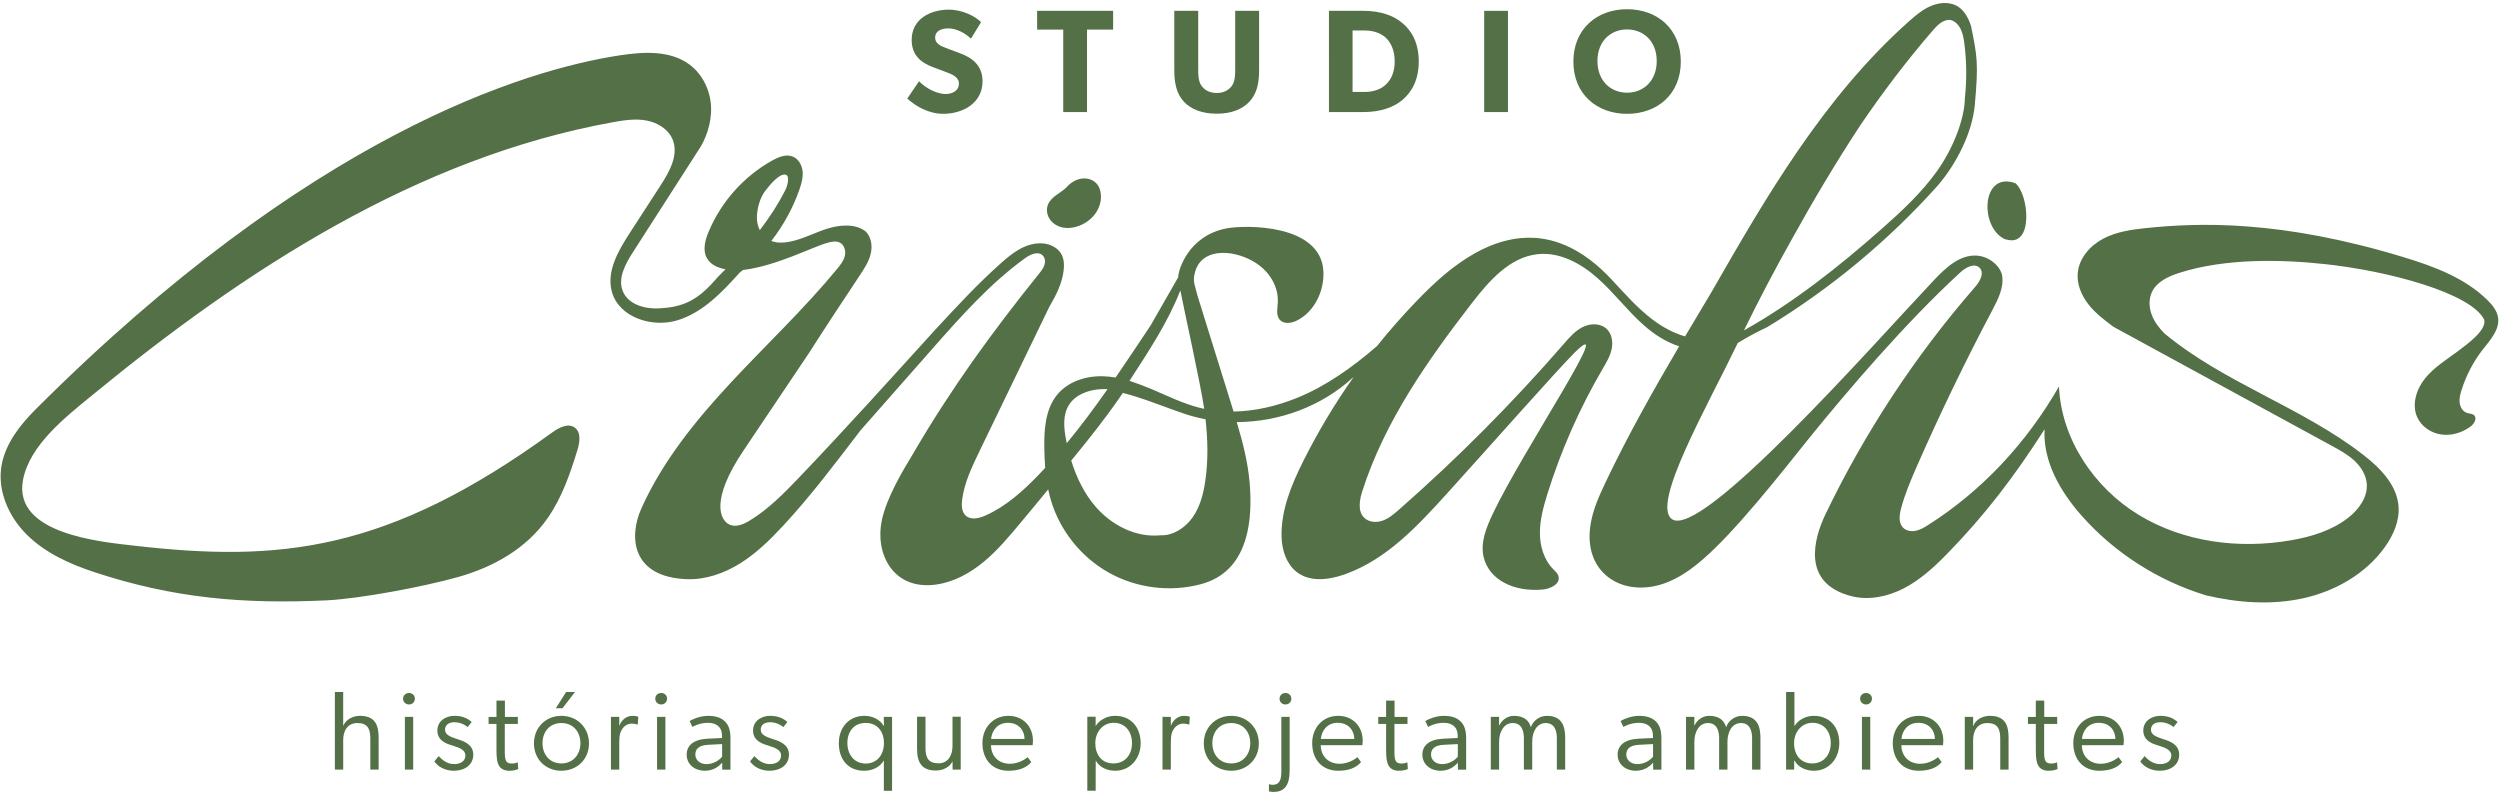 <?xml version="1.0" encoding="UTF-8"?>
<svg id="Camada_1" data-name="Camada 1" xmlns="http://www.w3.org/2000/svg" viewBox="0 0 2335.2 740.02">
  <defs>
    <style>
      .cls-1 {
        fill: #547047;
        stroke-width: 0px;
      }
    </style>
  </defs>
  <path class="cls-1" d="M2319.42,326.15c6.92-8.83,15.62-18.41,13.97-29.5-.95-6.47-5.35-11.85-10.01-16.42-20.78-20.42-49.07-31.09-76.94-39.62-116.66-35.71-193.65-32.54-241.65-27.6-13.82,1.42-27.93,3.45-40.21,9.93-12.3,6.48-22.62,18.26-23.81,32.12-.91,10.48,3.47,20.89,9.95,29.18,6.5,8.3,14.96,14.77,23.43,21.03,68.04,37.03,136.05,74.13,204.06,111.23,7.36,4,14.77,8.06,20.91,13.75,6.14,5.69,10.94,13.25,11.62,21.59,1,12.46-7.3,23.89-17.1,31.62-15.32,12.1-34.66,17.92-53.88,21.25-48.31,8.36-100.1,1.76-141.98-23.74-41.88-25.48-72.42-71-74.53-119.99-29.99,52.42-71.87,97.51-122.19,129.39-3.62,2.29-7.36,4.55-11.55,5.42-4.17.87-8.93.11-11.93-2.94-4.36-4.47-3.45-11.74-1.86-17.76,3.66-13.88,9.33-27.13,15.11-40.27,21.63-49.16,45.03-97.54,70.13-145.02,5.4-10.22,11.07-21.39,9.16-32.78-2.2-9.18-12.38-17.46-23.47-18.24-16.17-1.16-29.54,11.62-40.65,23.41-57.52,61.05-217.5,242.76-244.47,222.59-19.11-14.29,33.01-104.75,61.69-164.37,8.99-5.52,18.28-10.54,27.83-15.02,58.81-35.79,112.88-80.5,159.12-132.22,17.23-20.12,32.08-48.97,34.47-75.17,3.53-38.87,2.2-45.46-3.49-73.58-2.67-8.46-7.43-16.48-14.81-19.68-7.39-3.19-16.08-2.12-23.43,1.16-7.34,3.26-13.59,8.53-19.62,13.88-79.65,70.81-134.12,164.92-184.62,253.05-8.25,13.78-16.51,27.57-24.68,41.41-10.9-3.13-21.2-8.82-30.3-15.68-14.28-10.79-26.13-24.4-38.34-37.48-78.23-83.82-151.75-11.56-183.56,21.61-12.44,12.97-24.29,26.5-35.56,40.56-23.08,20.02-47.99,37.62-74.73,48.43-18.79,7.6-39.07,12.44-59.25,12.74-.72-2.33-1.44-4.64-2.16-6.96-10.5-33.77-21.03-67.53-31.55-101.28-2.43-10.05-4.08-12.27-3-18.86.76-4.61,2.48-9.02,5.5-12.55,7.85-9.2,21.95-10.01,33.67-7.03,10.47,2.64,20.44,7.83,27.77,15.74,7.34,7.92,11.81,18.69,11.09,29.46-.36,5.42-1.76,11.62,1.8,15.7,3.91,4.49,11.22,3.3,16.51.55,16.15-8.4,25.14-27.45,24.29-45.63-2.09-44.62-73.41-43.64-90.87-40.16-35.22,7.02-44.77,38.73-44.77,45.59-8.54,14.93-17.08,29.85-25.64,44.8-10.86,16.29-21.69,32.69-32.84,48.88-3.83-.68-7.72-1.1-11.64-1.21-15.89-.47-32.63,4.83-42.77,17.08-11.11,13.44-12.44,32.31-12.17,49.75.09,6.26.34,12.51.83,18.73-1.93,2.1-3.89,4.19-5.88,6.26-14.64,15.24-30.69,29.73-50.01,38.3-5.95,2.64-13.61,4.42-18.39,0-3.77-3.49-3.96-9.37-3.34-14.47,1.97-16.02,9.1-30.88,16.13-45.43,21.8-45.08,43.62-90.17,65.43-135.27,5.71-9.74,12.15-21.67,13.4-34.75.47-4.7.19-9.63-1.99-13.82-3.34-6.46-10.75-10.05-18.01-10.52-7.37-.47-14.73,1.82-21.2,5.38-6.46,3.58-12.13,8.38-17.65,13.29-21.42,19.07-40.95,40.14-60.44,61.18-41.14,45.29-83.63,92.5-127.5,138.42-14.28,14.96-28.91,29.94-46.58,40.69-5.73,3.49-12.85,6.56-18.92,3.72-8.78-4.11-18.06-22.69,13.16-69.18,20.38-30.35,40.78-60.73,61.16-91.08,15.07-23.68,31.26-48.1,47.44-72.52,4.15-6.26,8.38-12.68,10.16-19.96,1.8-7.3.7-15.77-4.65-21.03-9.38-7.36-23.62-6.45-35.72-2.67-12.12,3.79-23.45,10.07-35.93,12.36-5.48,1-11.36,1.18-16.51-.83,11.24-14.41,20.17-30.62,26.2-47.87,1.93-5.52,3.6-11.32,3.03-17.14-.57-5.82-3.83-11.7-9.25-13.86-6.2-2.46-13.16.4-19,3.64-26.58,14.79-47.95,38.73-59.61,66.81-3.18,7.66-5.59,16.65-1.78,24.02,3.32,6.41,10.28,9.54,17.63,10.83-2.39,2.45-4.8,4.87-7.22,7.28-17.56,20.65-30.73,28.21-55.45,29.29-13.08.57-28.19-3.83-33.2-15.91-5.04-12.13,2.31-25.54,9.4-36.59,20.3-31.62,40.61-63.27,60.91-94.89,6.92-9.9,12.66-25.22,12.08-40.61-.59-15.39-7.83-30.69-20.23-39.85-18.01-13.29-42.66-11.93-64.78-8.57-89.62,13.59-290.18,74.97-546.07,330.87-14.38,14.38-27.64,31.34-31.51,51.32-4.59,23.76,6.28,48.59,23.45,65.62,17.18,17.03,39.91,27.3,62.87,34.9,74.07,24.51,139.61,30.07,217.54,26.39,30.83-1.59,89.07-12.4,122.3-21.73,33.03-9.27,64.02-26.57,83.88-55.21,13.29-19.16,20.72-40.89,27.55-62.91,2.29-7.38,3.91-16.98-2.36-21.5-6.33-4.56-14.99.14-21.3,4.73-153.93,111.81-254.99,121.03-389.42,105.65-31.76-3.63-113.88-10.82-104.68-61.19,5.99-32.81,40.04-59.19,64.28-79.11,143.16-117.62,304.52-222.43,486.87-255.34,10.35-1.88,21.01-3.51,31.36-1.55,10.33,1.93,20.48,8.13,24.4,17.9,5.71,14.16-2.92,29.69-11.21,42.51-9.65,14.9-19.3,29.8-28.95,44.69-10.73,16.57-21.92,35.87-16.65,54.89,6.65,23.96,37.6,33.86,61.37,26.56,23.77-7.3,41.73-26.41,58.01-44.52,1.02-.8,2.03-1.59,3.03-2.43,31.81-3.84,65.75-22.02,79.7-25.61,3.6-.93,7.6-1.65,10.9.08,4.19,2.18,5.67,7.74,4.59,12.34-1.1,4.61-4.13,8.46-7.15,12.11-30.75,37.35-66.13,70.62-99.1,106.04-32.99,35.42-63.97,73.6-83.8,117.74-11.93,26.54-9.25,64.19,42.51,66.09,17.57.64,34.92-5.48,49.84-14.81,14.92-9.33,27.64-21.73,39.62-34.62,26.09-28.04,49.12-58.72,72.73-89.58,22.05-25.03,44.1-50.05,66.15-75.1,27.07-30.71,54.43-61.71,87.57-85.73,4.93-3.58,12.25-6.85,16.51-2.47,1.64,1.68,2.27,4.1,2.04,6.44-.42,4.18-3.06,7.47-5.58,10.61-43.72,54.41-82,107-117.47,167.84-10.62,17.44-24.72,41.33-29.25,62.03-6.77,30.92,9.97,65.93,50.39,60.46,16.53-2.24,31.78-10.58,44.63-21.2,12.87-10.64,23.64-23.53,34.33-36.34,8.78-10.52,17.56-21.06,25.99-31.4.68,3.34,1.5,6.65,2.46,9.93,8.36,28.38,28.14,53.22,53.92,67.72,25.78,14.52,57.27,18.56,85.86,11,16.46-4.36,52.1-18.82,45.98-94.06-1.59-19.55-6.48-38.6-12.11-57.45,39.64-.06,79.44-14.73,108.63-41.69.11-.04.23-.09.36-.13-17.48,24.78-33.12,50.87-46.71,78-11.13,22.22-21.08,46.07-20.42,70.93.65,24.49,15.83,50.63,59.83,34.81,38.6-13.88,67.74-45.37,95.25-75.78,39.49-43.61,101.73-114.08,118.49-130.84,41.51-41.51-48.55,91.75-76.2,150.25-6.07,12.84-11.94,27.05-8.55,40.84,5.12,20.81,27.79,32.45,55.02,30.05,7.32-.64,16.7-5.19,14.86-12.32-.72-2.82-3.11-4.83-5.16-6.92-8.59-8.8-12.23-21.52-12.23-33.82.02-12.29,3.32-24.32,6.96-36.06,12.7-40.76,30.03-80.06,51.57-116.9,3.47-5.93,7.09-11.94,8.49-18.66,1.42-6.71.17-14.43-4.91-19.03-5.84-5.29-15.15-5.01-22.18-1.48-7.05,3.55-12.36,9.69-17.52,15.64-47.8,55.08-99.33,106.89-154.12,154.97-4.61,4.04-9.37,8.13-15.13,10.18-5.74,2.07-12.82,1.65-17.2-2.62-6.39-6.16-4.47-16.68-1.76-25.14,20.8-64.74,60.63-121.53,102.21-175.33,16.15-20.91,35.57-43.21,61.86-45.82,20.48-2.05,40.21,8.76,55.59,22.41,15.38,13.67,27.81,30.39,43.23,44.02,9.57,8.49,20.89,15.83,32.99,19.66-24.38,41.44-47.97,83.38-68.63,126.8-6.24,13.1-12.27,26.54-14.33,40.91-6.28,43.67,28.92,65.9,65.67,54.87,19.58-5.88,35.81-19.55,50.49-33.78,33.44-32.48,78.36-91.14,87.91-102.62,35.72-44.14,89.81-107.65,141.36-155.07,5.1-4.7,13.31-9.38,18.16-4.42,4.78,4.85.21,12.84-4.27,17.97-55.72,64.01-102.81,135.54-139.6,212.02-11.33,23.57-22.29,64.39,23.51,76.56,16.55,4.4,34.47.66,49.65-7.2,15.21-7.87,28.04-19.6,40-31.83,36.27-37.1,63.28-72.82,91.4-116.69-1.63,29.99,14.71,58.2,34.62,80.71,31.02,35.06,72.14,61.07,116.39,74.47,29.73,6.92,60.95,9.21,90.76,2.62,29.78-6.62,58.07-22.73,75.89-47.49,8.08-11.2,14.05-24.7,12.97-38.47-1.57-19.91-17.08-35.7-32.86-47.93-57.52-44.67-130.06-67.17-185.78-113.45-5.08-5.14-9.57-11.03-12.04-17.82-2.46-6.79-2.71-14.6.45-21.1,4.63-9.52,15.26-14.39,25.37-17.63,43.32-13.88,95.63-12.51,135.33-8.29,59.53,6.22,137.53,27.15,149.57,52.06,2.2,9.48-14.37,21.76-24.87,29.58-10.52,7.79-21.92,14.81-30.18,24.95-8.29,10.16-12.91,24.59-7.53,36.51,3.92,8.72,12.84,14.73,22.3,16.12,9.46,1.38,19.28-1.57,27.09-7.09,3.6-2.56,6.92-7.91,3.68-10.9-1.69-1.55-4.28-1.4-6.48-2.1-3.87-1.23-6.35-5.23-6.92-9.25-.57-4.02.45-8.08,1.67-11.96,4.34-13.86,11.19-26.92,20.13-38.37ZM995.83,175.35c-2.84,2.7-6.25,4.71-9.4,7.04-3.15,2.33-6.14,5.14-7.58,8.78-1.86,4.68-.81,10.27,2.22,14.29,3.03,4.03,7.84,6.53,12.82,7.27,4.98.74,10.12-.19,14.79-2.08,5.62-2.28,10.69-6,14.28-10.89,3.59-4.88,5.65-10.95,5.43-17-.15-4.23-1.48-8.55-4.4-11.61-3.76-3.94-9.78-5.25-15.11-4.07-5.32,1.18-9.97,4.56-13.5,8.71M1874.32,224.05c-25.53-9.12-24.46-64.85,8.22-52.88,12.73,10.37,17.36,60.77-8.98,52.36l.76.51ZM1673.81,223.29c19.58-35.38,41.12-71.7,64.33-106.95,20.61-30.28,42.94-59.78,67.1-87.72,4.19-4.85,9.25-10.05,15.66-10.09,4.25.3,8.13,4,10.35,8.3,2.22,4.3,3.03,9.2,3.64,13.99,2.12,16.7,2.29,33.65.49,50.39-.25,20.76-11.64,48.42-26.01,68.54-14.56,20.36-33.03,37.54-51.8,54.09-39.98,35.32-82.09,68.69-128.58,94.76,14.12-28.84,29.08-57.29,44.82-85.32ZM707,203.46c.02-8.36,2.79-18.75,7.92-25.35,5.12-6.6,13.42-16.4,19.03-14.92,3.94,1.12,1.82,10.11-.61,14.84-6.69,13.06-14.71,25.31-23.62,36.95-1.8-3.55-2.73-7.56-2.73-11.53ZM1102.54,271.26c3.31,17.32,18.99,87.68,22.28,110.64-1.38-.3-2.79-.63-4.17-.97-15.41-3.89-29.78-10.98-44.4-17.23-5.99-2.56-14.96-5.95-21.18-7.98,17.73-27.53,35.57-53.98,47.47-84.46ZM995.8,410.85c-2.1-10.86-3.26-22.85,2.5-32.31,5.99-9.84,18.16-14.35,29.67-15,2.2-.13,4.4-.13,6.58-.06-12.13,17.27-24.68,34.22-38.11,50.49-.23-1.04-.44-2.09-.64-3.13ZM1125.84,449.19c-1.73,11.98-4.83,24.06-11.79,33.97-6.94,9.9-18.33,17.33-29.86,16.82-22.9,2.41-45.75-9.29-60.8-26.69-10.73-12.4-17.92-27.36-22.77-43.09,1.16-1.48,28.5-33.99,48.23-63.17,18.45,4.59,39.06,13.25,57.33,19.41,6.5,2.18,13.14,3.91,19.87,5.16,2.18,19.21,2.58,38.45-.21,57.6Z"/>
  <g>
    <path class="cls-1" d="M883.1,87.82c7.13,0,12.61-3.43,12.61-9.74s-7-8.88-11.1-10.42l-13.16-4.93c-11.8-4.43-19.88-11.59-19.88-25.5,0-19.54,17.53-28.24,34.82-28.24,10.97,0,23.58,5.21,30.02,11.65l-9.46,15.49c-5.48-5.48-13.98-9.6-21.11-9.6s-12.34,2.75-12.34,8.5,5.11,7.85,9.6,9.59l14.12,5.34c12.05,4.44,20.56,12.14,20.56,25.91,0,20.47-18.42,30.43-36.73,30.43-13.71,0-25.91-7.13-33.58-14.25l10.97-16.17c6.85,7.13,17.41,11.93,24.67,11.93Z"/>
    <path class="cls-1" d="M968.75,27.65V10.11h71v17.54h-24.4v77.03h-22.21V27.65h-24.4Z"/>
    <path class="cls-1" d="M1122.93,80.97c3.02,3.57,7.4,5.89,13.57,5.89s10.56-2.33,13.57-5.89c3.15-3.84,3.7-9.05,3.7-15.76V10.11h22.34v55.1c0,13.3-2.33,22.48-9.05,29.75-6.58,7.13-16.86,11.24-30.57,11.24s-23.99-4.11-30.7-11.24c-6.58-7.26-8.91-16.45-8.91-29.75V10.11h22.34v55.1c0,6.71.55,11.93,3.7,15.76Z"/>
    <path class="cls-1" d="M1309.88,21.48c7.95,6.58,15.35,17.54,15.35,35.91s-7.4,29.33-15.35,36.05c-7.81,6.58-20.01,11.24-36.46,11.24h-32.07V10.11h32.07c16.45,0,28.65,4.66,36.46,11.38ZM1294.39,79.05c3.97-3.7,8.36-10.01,8.36-21.66s-4.39-18.36-8.36-22.2c-3.98-3.7-10.56-6.72-19.74-6.72h-11.24v57.43h11.24c9.18,0,15.76-3.02,19.74-6.85Z"/>
    <path class="cls-1" d="M1408.55,10.11v94.57h-22.21V10.11h22.21Z"/>
    <path class="cls-1" d="M1469.67,57.53c0-30.57,22.07-48.93,50.17-48.93s50.17,18.36,50.17,48.93-22.07,48.8-50.17,48.8-50.17-18.23-50.17-48.8ZM1547.52,56.98c0-17.96-11.92-29.47-27.69-29.47s-27.69,11.38-27.69,29.47,11.93,29.6,27.69,29.6,27.69-11.51,27.69-29.6Z"/>
  </g>
  <g>
    <path class="cls-1" d="M320.57,646.36v31.22h.32c2.21-5.26,8.3-8.93,15.35-8.93,14.09,0,17.45,8.62,17.45,20.39v29.85h-7.78v-29.33c0-9.15-2.94-14.19-12.09-14.19s-13.24,7.25-13.24,15.77v27.75h-7.78v-72.53h7.78Z"/>
    <path class="cls-1" d="M382.07,647.31c3.15,0,5.47,2.31,5.47,5.36-.1,3.05-2.31,5.36-5.47,5.36s-5.57-2.31-5.57-5.36,2.31-5.36,5.57-5.36ZM385.96,669.6v49.3h-7.78v-49.3h7.78Z"/>
    <path class="cls-1" d="M424.22,713.74c5.36,0,10.51-2.31,10.51-8.2,0-5.09-6.22-7.28-10.35-8.59l-1.74-.56c-3.57-1.16-14.09-3.57-14.09-13.98,0-9.04,7.88-13.77,15.87-13.77s12.72,2.63,16.19,5.78l-3.78,4.73c-3.47-2.94-7.99-4.52-12.4-4.52-5.15,0-8.72,2.42-8.72,7.04s5.05,6.62,10.51,8.41l1.82.59c5.39,1.74,14.05,4.78,14.05,14.23s-7.88,15.03-18.08,15.03c-8.09,0-14.61-3.47-18.29-8.73l4.1-4.94c4.73,5.36,9.67,7.46,14.4,7.46Z"/>
    <path class="cls-1" d="M475.52,719.95c-4.42,0-7.67-1.79-9.36-4.63-2.1-3.47-2.42-8.83-2.42-15.35v-23.76h-7.36v-6.52h7.36v-15.24h7.88v15.24h12.09v6.52h-12.19v25.33c0,3.99,0,7.46,1.58,9.78.84,1.26,2.73,1.89,5.05,1.89,3.05,0,5.47-1.16,5.47-1.16l.42,6.31c-2.31,1.05-5.15,1.58-8.51,1.58Z"/>
    <path class="cls-1" d="M524.41,668.65c14.4,0,25.75,10.72,25.75,25.75s-11.35,25.54-25.75,25.54-25.65-10.41-25.65-25.54,11.25-25.75,25.65-25.75ZM542.17,694.19c0-10.62-6.83-18.82-17.77-18.82s-17.66,8.2-17.66,18.82,6.73,18.92,17.66,18.92,17.77-8.41,17.77-18.92ZM537.12,646.36l-11.77,15.24h-6.2l9.67-15.24h8.3Z"/>
    <path class="cls-1" d="M578.44,669.6v8.41c2.31-5.99,7.04-9.36,12.51-9.36,3.26,0,5.26.84,5.26.84l-.53,7.36h-.32c-1.68-.74-3.89-.95-5.36-.95-4.52,0-7.46,3.15-8.3,4.31-2,2.84-3.26,5.68-3.26,13.14v25.54h-7.78v-49.3h7.78Z"/>
    <path class="cls-1" d="M617.65,647.31c3.15,0,5.47,2.31,5.47,5.36-.1,3.05-2.31,5.36-5.47,5.36s-5.57-2.31-5.57-5.36,2.31-5.36,5.57-5.36ZM621.54,669.6v49.3h-7.78v-49.3h7.78Z"/>
    <path class="cls-1" d="M658.33,719.95c-9.36,0-16.92-5.99-16.92-15.03,0-8.41,6.2-14.3,19.66-14.93l13.35-.63v-2.21c0-8.3-5.57-11.98-13.03-11.98s-13.25,2.94-14.61,3.89l-2.63-5.57c3.26-1.89,9.78-4.83,17.55-4.83s12.72,2.31,15.77,5.57c3.05,3.26,4.84,7.36,4.84,15.77v28.91h-7.67l-.1-6.52c-1.89,2.1-6.83,7.57-16.19,7.57ZM649.5,704.81c0,4.94,4.1,8.94,10.41,8.94,6.73,0,12.3-3.89,14.61-7.04v-11.67l-12.82.63c-9.15.42-12.19,4.1-12.19,9.15Z"/>
    <path class="cls-1" d="M719.09,713.74c5.36,0,10.51-2.31,10.51-8.2,0-5.09-6.22-7.28-10.35-8.59l-1.74-.56c-3.57-1.16-14.09-3.57-14.09-13.98,0-9.04,7.88-13.77,15.87-13.77s12.72,2.63,16.19,5.78l-3.78,4.73c-3.47-2.94-7.99-4.52-12.4-4.52-5.15,0-8.72,2.42-8.72,7.04s5.05,6.62,10.51,8.41l1.82.59c5.39,1.74,14.05,4.78,14.05,14.23s-7.88,15.03-18.08,15.03c-8.09,0-14.61-3.47-18.29-8.73l4.1-4.94c4.73,5.36,9.67,7.46,14.4,7.46Z"/>
    <path class="cls-1" d="M825.58,710.38c-3.57,5.89-10.2,9.57-18.5,9.57-15.03,0-23.55-10.83-23.55-25.65s9.46-25.65,23.97-25.65c7.57,0,14.4,3.47,17.98,9.36h.21l-.21-8.41h7.78v69.06h-7.67v-28.28ZM825.68,694.09c0-10.72-6.1-18.82-17.03-18.82s-17.13,7.99-17.13,18.71,6.31,19.24,17.13,19.24,17.03-8.51,17.03-19.13Z"/>
    <path class="cls-1" d="M889.71,711.01c-2.21,5.26-8.51,8.72-15.56,8.72-5.96,0-10.02-1.54-12.72-4.22-3.68-3.64-4.83-9.38-4.83-16.17v-29.85h7.88v29.33c0,9.15,2.94,14.19,12.09,14.19s13.14-7.57,13.14-16.19v-27.33h7.67v49.41h-7.57l-.11-7.88h0Z"/>
    <path class="cls-1" d="M941.95,719.95c-14.51,0-24.28-9.99-24.28-25.86,0-13.98,9.57-25.44,24.28-25.44,13.56,0,22.92,9.78,22.92,23.34,0,1.79-.32,4.1-.32,4.1h-38.89c.1,10.2,7.15,17.34,17.66,17.34,9.67,0,16.61-6.2,16.61-6.2l3.36,4.62c-4.55,5.4-11.67,8.09-21.34,8.09ZM941.64,675.17c-9.88-.1-15.24,7.36-15.87,15.03h31.22c0-6.94-4.52-14.93-15.35-15.03Z"/>
    <path class="cls-1" d="M1023.42,669.49v8.72c2.73-4.62,9.36-9.57,18.08-9.57,15.14,0,23.97,10.93,23.97,25.54s-9.99,25.75-23.76,25.75c-7.25,0-14.4-2.84-18.19-9.46-.02,3.41-.06,6.91-.07,10.32v17.85h-7.81v-69.17h7.78ZM1057.37,694.19c0-10.72-6.2-19.03-17.13-19.03-9.88,0-17.13,8.3-17.13,19.03s5.89,18.92,16.92,18.92,17.34-8.3,17.34-18.92Z"/>
    <path class="cls-1" d="M1093.64,669.6v8.41c2.31-5.99,7.04-9.36,12.51-9.36,3.26,0,5.26.84,5.26.84l-.53,7.36h-.32c-1.68-.74-3.89-.95-5.36-.95-4.52,0-7.46,3.15-8.3,4.31-2,2.84-3.26,5.68-3.26,13.14v25.54h-7.78v-49.3h7.78Z"/>
    <path class="cls-1" d="M1150.09,668.65c14.4,0,25.75,10.72,25.75,25.75s-11.35,25.54-25.75,25.54-25.65-10.41-25.65-25.54,11.25-25.75,25.65-25.75ZM1167.86,694.19c0-10.62-6.83-18.82-17.77-18.82s-17.66,8.2-17.66,18.82,6.73,18.92,17.66,18.92,17.77-8.41,17.77-18.92Z"/>
    <path class="cls-1" d="M1188.46,733.09c7.78,0,8.41-6.1,8.41-13.77v-49.72h7.78v49.83c0,7.03-1.17,13.13-4.83,16.76-2.25,2.23-5.44,3.53-9.89,3.53-2.84,0-4.63-.53-4.63-.53v-6.73c1.33.42,2.38.63,3.15.63ZM1200.76,647.31c3.15,0,5.47,2.31,5.47,5.36s-2.31,5.36-5.47,5.36-5.57-2.31-5.57-5.36,2.31-5.36,5.57-5.36Z"/>
    <path class="cls-1" d="M1249.96,719.95c-14.51,0-24.28-9.99-24.28-25.86,0-13.98,9.57-25.44,24.28-25.44,13.56,0,22.92,9.78,22.92,23.34,0,1.79-.32,4.1-.32,4.1h-38.89c.1,10.2,7.15,17.34,17.66,17.34,9.67,0,16.61-6.2,16.61-6.2l3.36,4.62c-4.55,5.4-11.67,8.09-21.34,8.09ZM1249.65,675.17c-9.88-.1-15.24,7.36-15.87,15.03h31.22c0-6.94-4.52-14.93-15.35-15.03Z"/>
    <path class="cls-1" d="M1306.52,719.95c-4.42,0-7.67-1.79-9.36-4.63-2.1-3.47-2.42-8.83-2.42-15.35v-23.76h-7.36v-6.52h7.36v-15.24h7.88v15.24h12.09v6.52h-12.19v25.33c0,3.99,0,7.46,1.58,9.78.84,1.26,2.73,1.89,5.05,1.89,3.05,0,5.47-1.16,5.47-1.16l.42,6.31c-2.31,1.05-5.15,1.58-8.51,1.58Z"/>
    <path class="cls-1" d="M1345.52,719.95c-9.36,0-16.92-5.99-16.92-15.03,0-8.41,6.2-14.3,19.66-14.93l13.35-.63v-2.21c0-8.3-5.57-11.98-13.03-11.98s-13.25,2.94-14.61,3.89l-2.63-5.57c3.26-1.89,9.78-4.83,17.55-4.83s12.72,2.31,15.77,5.57c3.05,3.26,4.84,7.36,4.84,15.77v28.91h-7.67l-.1-6.52c-1.89,2.1-6.83,7.57-16.19,7.57ZM1336.69,704.81c0,4.94,4.1,8.94,10.41,8.94,6.73,0,12.3-3.89,14.61-7.04v-11.67l-12.82.63c-9.15.42-12.19,4.1-12.19,9.15Z"/>
    <path class="cls-1" d="M1400.29,669.6l-.1,7.88h.32c2.42-5.05,7.57-8.83,13.56-8.83,9.68,0,14.12,4.52,15.88,10.6,2.1-6.04,7.98-10.6,14.92-10.6,14.4,0,17.13,10.2,17.13,20.5v29.75h-7.78v-29.33c0-5.99-1.58-14.19-10.41-14.19-8.09,0-12.61,7.88-12.61,17.55v25.96h-7.78v-29.33c0-5.99-1.58-14.19-10.41-14.19-8.09,0-12.72,7.88-12.72,17.55v25.96h-7.78v-49.3h7.78Z"/>
    <path class="cls-1" d="M1527.91,719.95c-9.36,0-16.92-5.99-16.92-15.03,0-8.41,6.2-14.3,19.66-14.93l13.35-.63v-2.21c0-8.3-5.57-11.98-13.03-11.98s-13.25,2.94-14.61,3.89l-2.63-5.57c3.26-1.89,9.78-4.83,17.55-4.83s12.72,2.31,15.77,5.57c3.05,3.26,4.84,7.36,4.84,15.77v28.91h-7.67l-.1-6.52c-1.89,2.1-6.83,7.57-16.19,7.57ZM1519.08,704.81c0,4.94,4.1,8.94,10.41,8.94,6.73,0,12.3-3.89,14.61-7.04v-11.67l-12.82.63c-9.15.42-12.19,4.1-12.19,9.15Z"/>
    <path class="cls-1" d="M1582.68,669.6l-.11,7.88h.32c2.42-5.05,7.57-8.83,13.56-8.83,9.68,0,14.12,4.52,15.88,10.6,2.1-6.04,7.98-10.6,14.92-10.6,14.4,0,17.13,10.2,17.13,20.5v29.75h-7.78v-29.33c0-5.99-1.58-14.19-10.41-14.19-8.09,0-12.61,7.88-12.61,17.55v25.96h-7.78v-29.33c0-5.99-1.58-14.19-10.41-14.19-8.09,0-12.72,7.88-12.72,17.55v25.96h-7.78v-49.3h7.78Z"/>
    <path class="cls-1" d="M1676.13,646.36v31.95c3.16-5.3,9.84-9.66,18.08-9.66,15.14,0,23.86,10.83,23.86,25.44s-9.88,25.86-23.65,25.86c-7.25,0-14.51-2.94-18.29-9.57h-.21v8.51h-7.57v-72.53h7.78ZM1710.08,694.19c0-10.72-6.2-19.03-17.13-19.03-9.88,0-17.13,8.3-17.13,19.03s5.99,18.92,16.92,18.92,17.34-8.3,17.34-18.92Z"/>
    <path class="cls-1" d="M1743.09,647.31c3.15,0,5.47,2.31,5.47,5.36-.1,3.05-2.31,5.36-5.47,5.36s-5.57-2.31-5.57-5.36,2.31-5.36,5.57-5.36ZM1746.98,669.6v49.3h-7.78v-49.3h7.78Z"/>
    <path class="cls-1" d="M1792.29,719.95c-14.51,0-24.28-9.99-24.28-25.86,0-13.98,9.57-25.44,24.28-25.44,13.56,0,22.92,9.78,22.92,23.34,0,1.79-.32,4.1-.32,4.1h-38.89c.1,10.2,7.15,17.34,17.66,17.34,9.67,0,16.61-6.2,16.61-6.2l3.36,4.62c-4.55,5.4-11.67,8.09-21.34,8.09ZM1791.98,675.17c-9.88-.1-15.24,7.36-15.87,15.03h31.22c0-6.94-4.52-14.93-15.35-15.03Z"/>
    <path class="cls-1" d="M1843.06,669.6v8.93c2.25-6.76,9.28-9.87,15.66-9.87,14.09,0,17.45,8.62,17.45,20.39v29.85h-7.78v-29.33c0-9.15-2.94-14.19-12.09-14.19s-13.25,7.25-13.25,15.77v27.75h-7.78v-49.3h7.78Z"/>
    <path class="cls-1" d="M1913.39,719.95c-4.42,0-7.67-1.79-9.36-4.63-2.1-3.47-2.42-8.83-2.42-15.35v-23.76h-7.36v-6.52h7.36v-15.24h7.88v15.24h12.09v6.52h-12.19v25.33c0,3.99,0,7.46,1.58,9.78.84,1.26,2.73,1.89,5.05,1.89,3.05,0,5.47-1.16,5.47-1.16l.42,6.31c-2.31,1.05-5.15,1.58-8.51,1.58Z"/>
    <path class="cls-1" d="M1960.91,719.95c-14.51,0-24.28-9.99-24.28-25.86,0-13.98,9.57-25.44,24.28-25.44,13.56,0,22.92,9.78,22.92,23.34,0,1.79-.32,4.1-.32,4.1h-38.89c.1,10.2,7.15,17.34,17.66,17.34,9.67,0,16.61-6.2,16.61-6.2l3.36,4.62c-4.55,5.4-11.67,8.09-21.34,8.09ZM1960.59,675.17c-9.88-.1-15.24,7.36-15.87,15.03h31.22c0-6.94-4.52-14.93-15.35-15.03Z"/>
    <path class="cls-1" d="M2017.67,713.74c5.36,0,10.51-2.31,10.51-8.2,0-5.09-6.22-7.28-10.35-8.59l-1.74-.56c-3.57-1.16-14.09-3.57-14.09-13.98,0-9.04,7.88-13.77,15.87-13.77s12.72,2.63,16.19,5.78l-3.78,4.73c-3.47-2.94-7.99-4.52-12.4-4.52-5.15,0-8.72,2.42-8.72,7.04s5.05,6.62,10.51,8.41l1.82.59c5.39,1.74,14.05,4.78,14.05,14.23s-7.88,15.03-18.08,15.03c-8.09,0-14.61-3.47-18.29-8.73l4.1-4.94c4.73,5.36,9.67,7.46,14.4,7.46Z"/>
  </g>
</svg>